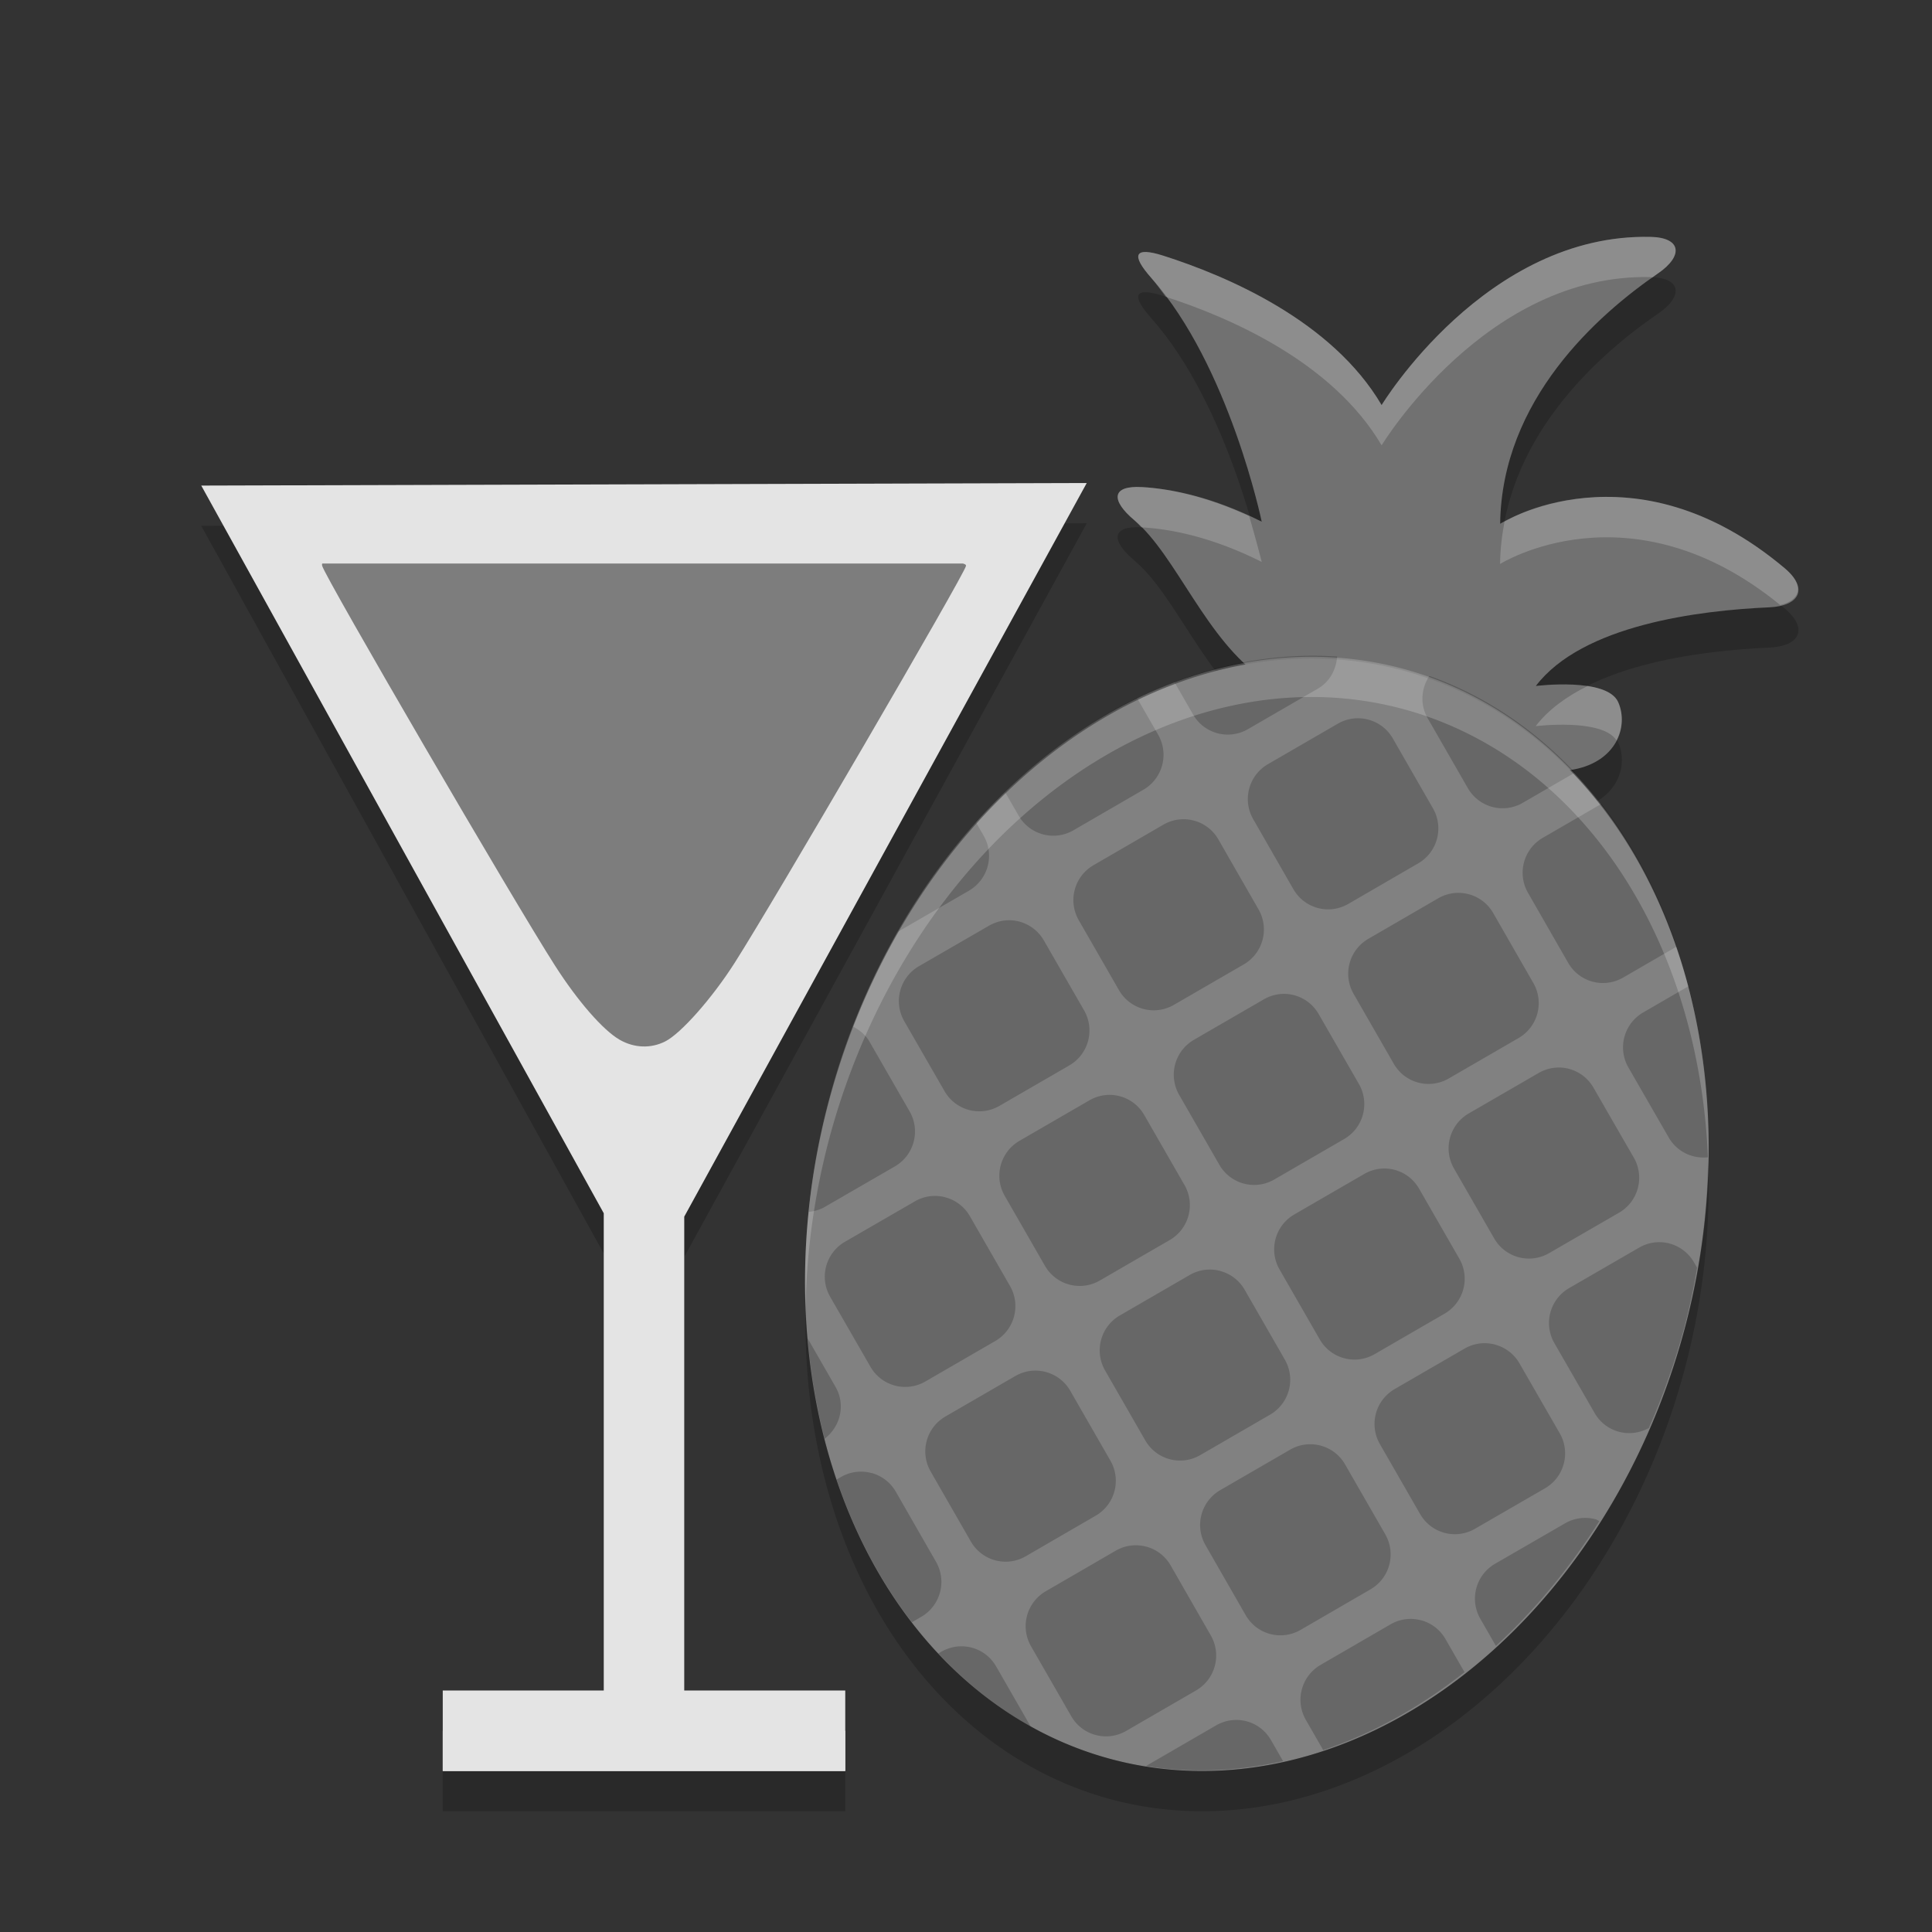<svg xmlns="http://www.w3.org/2000/svg" width="48" height="48" version="1">
 <rect width="100%" height="100%" fill="#333333" stroke="none"/>
 <path opacity=".2" d="m27 13-22 0.064 10 18.079v12.857h-4v1h10v-1h-4v-12.773l10-18.227z"/>
 <path fill="#e4e4e4" d="m27 12-22 0.064 10 18.079v12.857h-4v1h10v-1h-4v-12.773l10-18.227z"/>
 <path fill="#7d7d7d" d="m8.007 14c-0.009 0.016-0.008 0.035-0.003 0.057 0.066 0.274 4.755 8.327 5.787 9.937 0.566 0.884 1.195 1.604 1.605 1.839 0.36 0.206 0.773 0.222 1.131 0.041 0.391-0.198 1.163-1.071 1.724-1.95 0.971-1.521 5.707-9.648 5.749-9.864 0.005-0.027-0.019-0.045-0.079-0.06h-15.914z"/>
 <path opacity=".2" d="m31.4 17.871c-1.423-0.941-2.174-3.069-3.217-3.946-0.587-0.493-0.577-0.868 0.188-0.824 0.743 0.043 1.758 0.248 2.976 0.86 0 0-0.803-3.869-2.742-6.054-0.509-0.574-0.431-0.787 0.299-0.554 1.594 0.508 4.193 1.62 5.422 3.711 0 0 2.59-4.277 6.687-4.178 0.766 0.018 0.813 0.474 0.18 0.907-1.499 1.026-3.884 3.14-3.922 6.22 0 0 3.288-2.083 7.073 1.107 0.586 0.494 0.379 0.935-0.386 0.969-1.743 0.076-4.646 0.437-5.801 1.954 0 0 1.774-0.225 2.049 0.405 0.267 0.614-0.058 1.469-1.099 1.668-2.616 0.501-5.478-0.772-7.705-2.244z"/>
 <path fill="#717171" d="m31.4 16.871c-1.423-0.941-2.174-3.069-3.217-3.946-0.587-0.493-0.577-0.868 0.188-0.824 0.743 0.043 1.758 0.248 2.976 0.86 0 0-0.803-3.869-2.742-6.054-0.509-0.574-0.431-0.787 0.299-0.554 1.594 0.508 4.193 1.62 5.422 3.711 0 0 2.59-4.277 6.687-4.178 0.766 0.018 0.813 0.474 0.18 0.907-1.499 1.026-3.884 3.14-3.922 6.22 0 0 3.288-2.083 7.073 1.107 0.586 0.494 0.379 0.935-0.386 0.969-1.743 0.076-4.646 0.437-5.801 1.954 0 0 1.774-0.225 2.049 0.405 0.267 0.614-0.058 1.469-1.099 1.668-2.616 0.501-5.478-0.772-7.705-2.244z"/>
 <path fill="#818181" d="m41.851 33.028a11 14 15 0 1 -14.248 10.676 11 14 15 0 1 -7.002 -16.37 11 14 15 0 1 14.249 -10.676 11 14 15 0 1 7.001 16.37z"/>
 <g opacity=".2" transform="matrix(.867 -.502 .499 .868 -5.588 20.798)">
  <g>
   <g>
    <path d="m24.682 16.043c-0.117 0.348-0.046 0.744 0.232 1.022l1.414 1.414c0.392 0.392 1.022 0.392 1.414 0l1.057-1.057a11 14 0 0 0 -4.117 -1.379zm-2.338 0.127a11 14 0 0 0 -3.742 1.652l0.656 0.656c0.392 0.392 1.022 0.392 1.414 0l1.414-1.414c0.245-0.245 0.319-0.58 0.258-0.895zm1.156 1.309c-0.256 0-0.511 0.097-0.707 0.293l-1.414 1.414c-0.392 0.392-0.392 1.022 0 1.414l1.414 1.416c0.392 0.392 1.022 0.392 1.414 0l1.414-1.416c0.392-0.392 0.392-1.022 0-1.414l-1.414-1.415c-0.196-0.195-0.451-0.292-0.707-0.292zm6.137 0.52-1.188 1.188c-0.392 0.392-0.392 1.022 0 1.414l1.414 1.416c0.392 0.392 1.022 0.392 1.414 0l1.086-1.086a11 14 0 0 0 -2.727 -2.932zm-11.828 0.444a11 14 0 0 0 -2.559 3.1l0.473 0.473c0.392 0.392 1.022 0.392 1.414 0l1.414-1.416c0.392-0.392 0.392-1.022 0-1.414l-0.742-0.742zm2.156 2.57c-0.256 0-0.511 0.097-0.707 0.293l-1.414 1.416c-0.392 0.392-0.392 1.022 0 1.414l1.414 1.414c0.392 0.392 1.022 0.392 1.414 0l1.414-1.414c0.392-0.392 0.392-1.022 0-1.414l-1.414-1.416c-0.196-0.196-0.451-0.293-0.707-0.293zm7.07 0c-0.256 0-0.511 0.097-0.707 0.293l-1.414 1.416c-0.392 0.392-0.392 1.022 0 1.414l1.414 1.414c0.392 0.392 1.022 0.392 1.414 0l1.414-1.414c0.392-0.392 0.392-1.022 0-1.414l-1.414-1.416c-0.196-0.196-0.451-0.293-0.707-0.293zm5.867 0.791-0.918 0.918c-0.392 0.392-0.392 1.022 0 1.414l1.416 1.414c0.291 0.291 0.713 0.364 1.072 0.223a11 14 0 0 0 -1.57 -3.969zm-18.154 0.65a11 14 0 0 0 -1.17 3.109c0.006-0.006 0.015-0.007 0.021-0.014l1.416-1.414c0.392-0.392 0.392-1.022 0-1.414l-0.267-0.266zm1.682 2.094c-0.256 0-0.511 0.099-0.707 0.295l-1.416 1.414c-0.392 0.392-0.392 1.022 0 1.414l1.416 1.414c0.392 0.392 1.022 0.392 1.414 0l1.414-1.414c0.392-0.392 0.392-1.022 0-1.414l-1.414-1.413c-0.196-0.196-0.452-0.295-0.707-0.295zm7.07 0c-0.256 0-0.511 0.099-0.707 0.295l-1.414 1.414c-0.392 0.392-0.392 1.022 0 1.414l1.414 1.414c0.392 0.392 1.022 0.392 1.414 0l1.414-1.414c0.392-0.392 0.392-1.022 0-1.414l-1.414-1.413c-0.196-0.196-0.451-0.295-0.707-0.295zm7.07 0c-0.256 0-0.511 0.099-0.707 0.295l-1.414 1.414c-0.392 0.392-0.392 1.022 0 1.414l1.414 1.414c0.392 0.392 1.022 0.392 1.414 0l1.416-1.414c0.392-0.392 0.392-1.022 0-1.414l-1.416-1.413c-0.196-0.196-0.451-0.295-0.707-0.295zm-10.605 3.535c-0.256 0-0.511 0.099-0.707 0.295l-1.414 1.414c-0.392 0.392-0.392 1.022 0 1.414l1.414 1.414c0.392 0.392 1.022 0.392 1.414 0l1.414-1.414c0.392-0.392 0.392-1.022 0-1.414l-1.414-1.414c-0.196-0.196-0.451-0.295-0.707-0.295zm7.07 0c-0.256 0-0.511 0.099-0.707 0.295l-1.414 1.414c-0.392 0.392-0.392 1.022 0 1.414l1.414 1.414c0.392 0.392 1.022 0.392 1.414 0l1.414-1.414c0.392-0.392 0.392-1.022 0-1.414l-1.414-1.414c-0.196-0.196-0.451-0.295-0.707-0.295zm7.072 0c-0.256 0-0.511 0.099-0.707 0.295l-1.416 1.414c-0.392 0.392-0.392 1.022 0 1.414l1.416 1.414c0.387 0.387 1.006 0.388 1.398 0.01a11 14 0 0 0 0.202 -2.63 11 14 0 0 0 -0.078 -1.514l-0.107-0.107c-0.196-0.196-0.451-0.295-0.707-0.295zm-20.996 0.043a11 14 0 0 0 -0.111 1.874 11 14 0 0 0 0.242 2.846c0.129-0.049 0.253-0.12 0.357-0.225l1.416-1.414c0.392-0.392 0.392-1.022 0-1.414l-1.415-1.414c-0.139-0.139-0.311-0.211-0.489-0.252zm3.318 3.494c-0.256 0-0.511 0.097-0.707 0.293l-1.416 1.414c-0.392 0.392-0.392 1.022 0 1.414l1.416 1.414c0.392 0.392 1.022 0.392 1.414 0l1.414-1.414c0.392-0.392 0.392-1.022 0-1.414l-1.413-1.413c-0.196-0.196-0.452-0.293-0.707-0.293zm7.07 0c-0.256 0-0.511 0.097-0.707 0.293l-1.414 1.414c-0.392 0.392-0.392 1.022 0 1.414l1.414 1.414c0.392 0.392 1.022 0.392 1.414 0l1.414-1.414c0.392-0.392 0.392-1.022 0-1.414l-1.413-1.413c-0.196-0.196-0.451-0.293-0.707-0.293zm7.07 0c-0.256 0-0.511 0.097-0.707 0.293l-1.414 1.414c-0.392 0.392-0.392 1.022 0 1.414l1.414 1.414c0.392 0.392 1.022 0.392 1.414 0l1.416-1.414c0.392-0.392 0.392-1.022 0-1.414l-1.415-1.413c-0.196-0.196-0.451-0.293-0.707-0.293zm-10.604 3.536c-0.256 0-0.511 0.097-0.707 0.293l-1.414 1.414c-0.392 0.392-0.392 1.022 0 1.414l1.414 1.416c0.392 0.392 1.022 0.392 1.414 0l1.414-1.416c0.392-0.392 0.392-1.022 0-1.414l-1.414-1.414c-0.196-0.196-0.452-0.293-0.707-0.293zm7.07 0c-0.256 0-0.511 0.097-0.707 0.293l-1.414 1.414c-0.392 0.392-0.392 1.022 0 1.414l1.414 1.416c0.392 0.392 1.022 0.392 1.414 0l1.414-1.416c0.392-0.392 0.392-1.022 0-1.414l-1.414-1.414c-0.196-0.196-0.451-0.293-0.707-0.293zm7.072 0c-0.256 0-0.511 0.097-0.707 0.293l-1.416 1.414c-0.392 0.392-0.392 1.022 0 1.414l0.547 0.547a11 14 0 0 0 1.678 -3.648c-0.034-0.004-0.067-0.02-0.102-0.02zm-20.074 0.725a11 14 0 0 0 1.053 2.291c0.303-0.393 0.29-0.948-0.07-1.309l-0.982-0.982zm2.397 2.811c-0.256 0-0.511 0.097-0.707 0.293l-0.086 0.086a11 14 0 0 0 2.727 2.932l0.188-0.188c0.392-0.392 0.392-1.022 0-1.414l-1.415-1.418c-0.196-0.195-0.452-0.293-0.707-0.293zm7.07 0c-0.256 0-0.511 0.097-0.707 0.293l-1.414 1.416c-0.392 0.392-0.392 1.022 0 1.414l1.414 1.414c0.392 0.392 1.022 0.392 1.414 0l1.414-1.414c0.392-0.392 0.392-1.022 0-1.414l-1.414-1.417c-0.196-0.195-0.451-0.293-0.707-0.293zm7.07 0c-0.256 0-0.511 0.097-0.707 0.293l-1.414 1.416c-0.392 0.392-0.392 1.022 0 1.414l0.611 0.611a11 14 0 0 0 2.887 -2.772l-0.67-0.67c-0.196-0.196-0.451-0.293-0.707-0.293zm-10.605 3.535c-0.256 0-0.511 0.099-0.707 0.295l-0.057 0.057a11 14 0 0 0 2.684 1.156l-1.213-1.213c-0.196-0.196-0.451-0.295-0.707-0.295zm7.07 0c-0.256 0-0.511 0.099-0.707 0.295l-1.414 1.414c-0.003 0.003-0.003 0.007-0.006 0.01a11 14 0 0 0 3.258 -1l-0.424-0.424c-0.196-0.196-0.451-0.295-0.707-0.295z" transform="matrix(.707 .707 -.707 .707 31.45 -11.684)"/>
   </g>
  </g>
 </g>
 <path fill="#fff" opacity=".2" d="m41.012 5.885c-4.097-0.098-6.686 4.179-6.686 4.179-1.228-2.09-3.828-3.202-5.422-3.711-0.73-0.233-0.808-0.019-0.299 0.555 0.127 0.143 0.236 0.309 0.354 0.465 1.598 0.515 4.151 1.622 5.367 3.691 0 0 2.589-4.278 6.686-4.18 0.019 0 0.025 0.007 0.043 0.008 0.044-0.031 0.094-0.07 0.137-0.1 0.634-0.433 0.587-0.89-0.179-0.908zm-12.641 6.217c-0.765-0.044-0.774 0.331-0.188 0.824 0.061 0.051 0.117 0.119 0.176 0.178 0.005 0 0.006-0.002 0.012-0.002 0.743 0.043 1.758 0.247 2.977 0.859 0 0-0.126-0.496-0.312-1.139-1.076-0.493-1.988-0.682-2.664-0.721zm11.523 0.242c-1.448 0.008-2.353 0.521-2.514 0.615-0.065 0.338-0.107 0.688-0.111 1.053 0 0 3.224-2.033 6.961 1.02 0.509-0.124 0.613-0.491 0.113-0.912-1.656-1.395-3.217-1.782-4.449-1.775zm-0.449 4.699c-0.52 0.26-0.974 0.582-1.291 0.998 0 0 1.654-0.204 2.008 0.355 0.157-0.306 0.169-0.655 0.041-0.949-0.102-0.234-0.41-0.351-0.758-0.404z"/>
 <path fill="#fff" opacity=".2" d="m32.99 16.326a11 14 15 0 0 -12.388 10.965 11 14 15 0 0 -0.586 5.178 11 14 15 0 1 0.586 -4.18 11 14 15 0 1 14.248 -10.676 11 14 15 0 1 7.586 11.207 11 14 15 0 0 -7.586 -12.207 11 14 15 0 0 -1.86 -0.287z"/>
 <path opacity=".2" d="m42.436 28.864a11 14 15 0 1 -0.584 4.164 11 14 15 0 1 -14.248 10.676 11 14 15 0 1 -7.588 -11.191 11 14 15 0 0 7.588 12.191 11 14 15 0 0 14.248 -10.676 11 14 15 0 0 0.584 -5.164z"/>
 <path fill="#e4e4e4" d="m15 42h-4v2h10v-2h-4.4z"/>
</svg>
